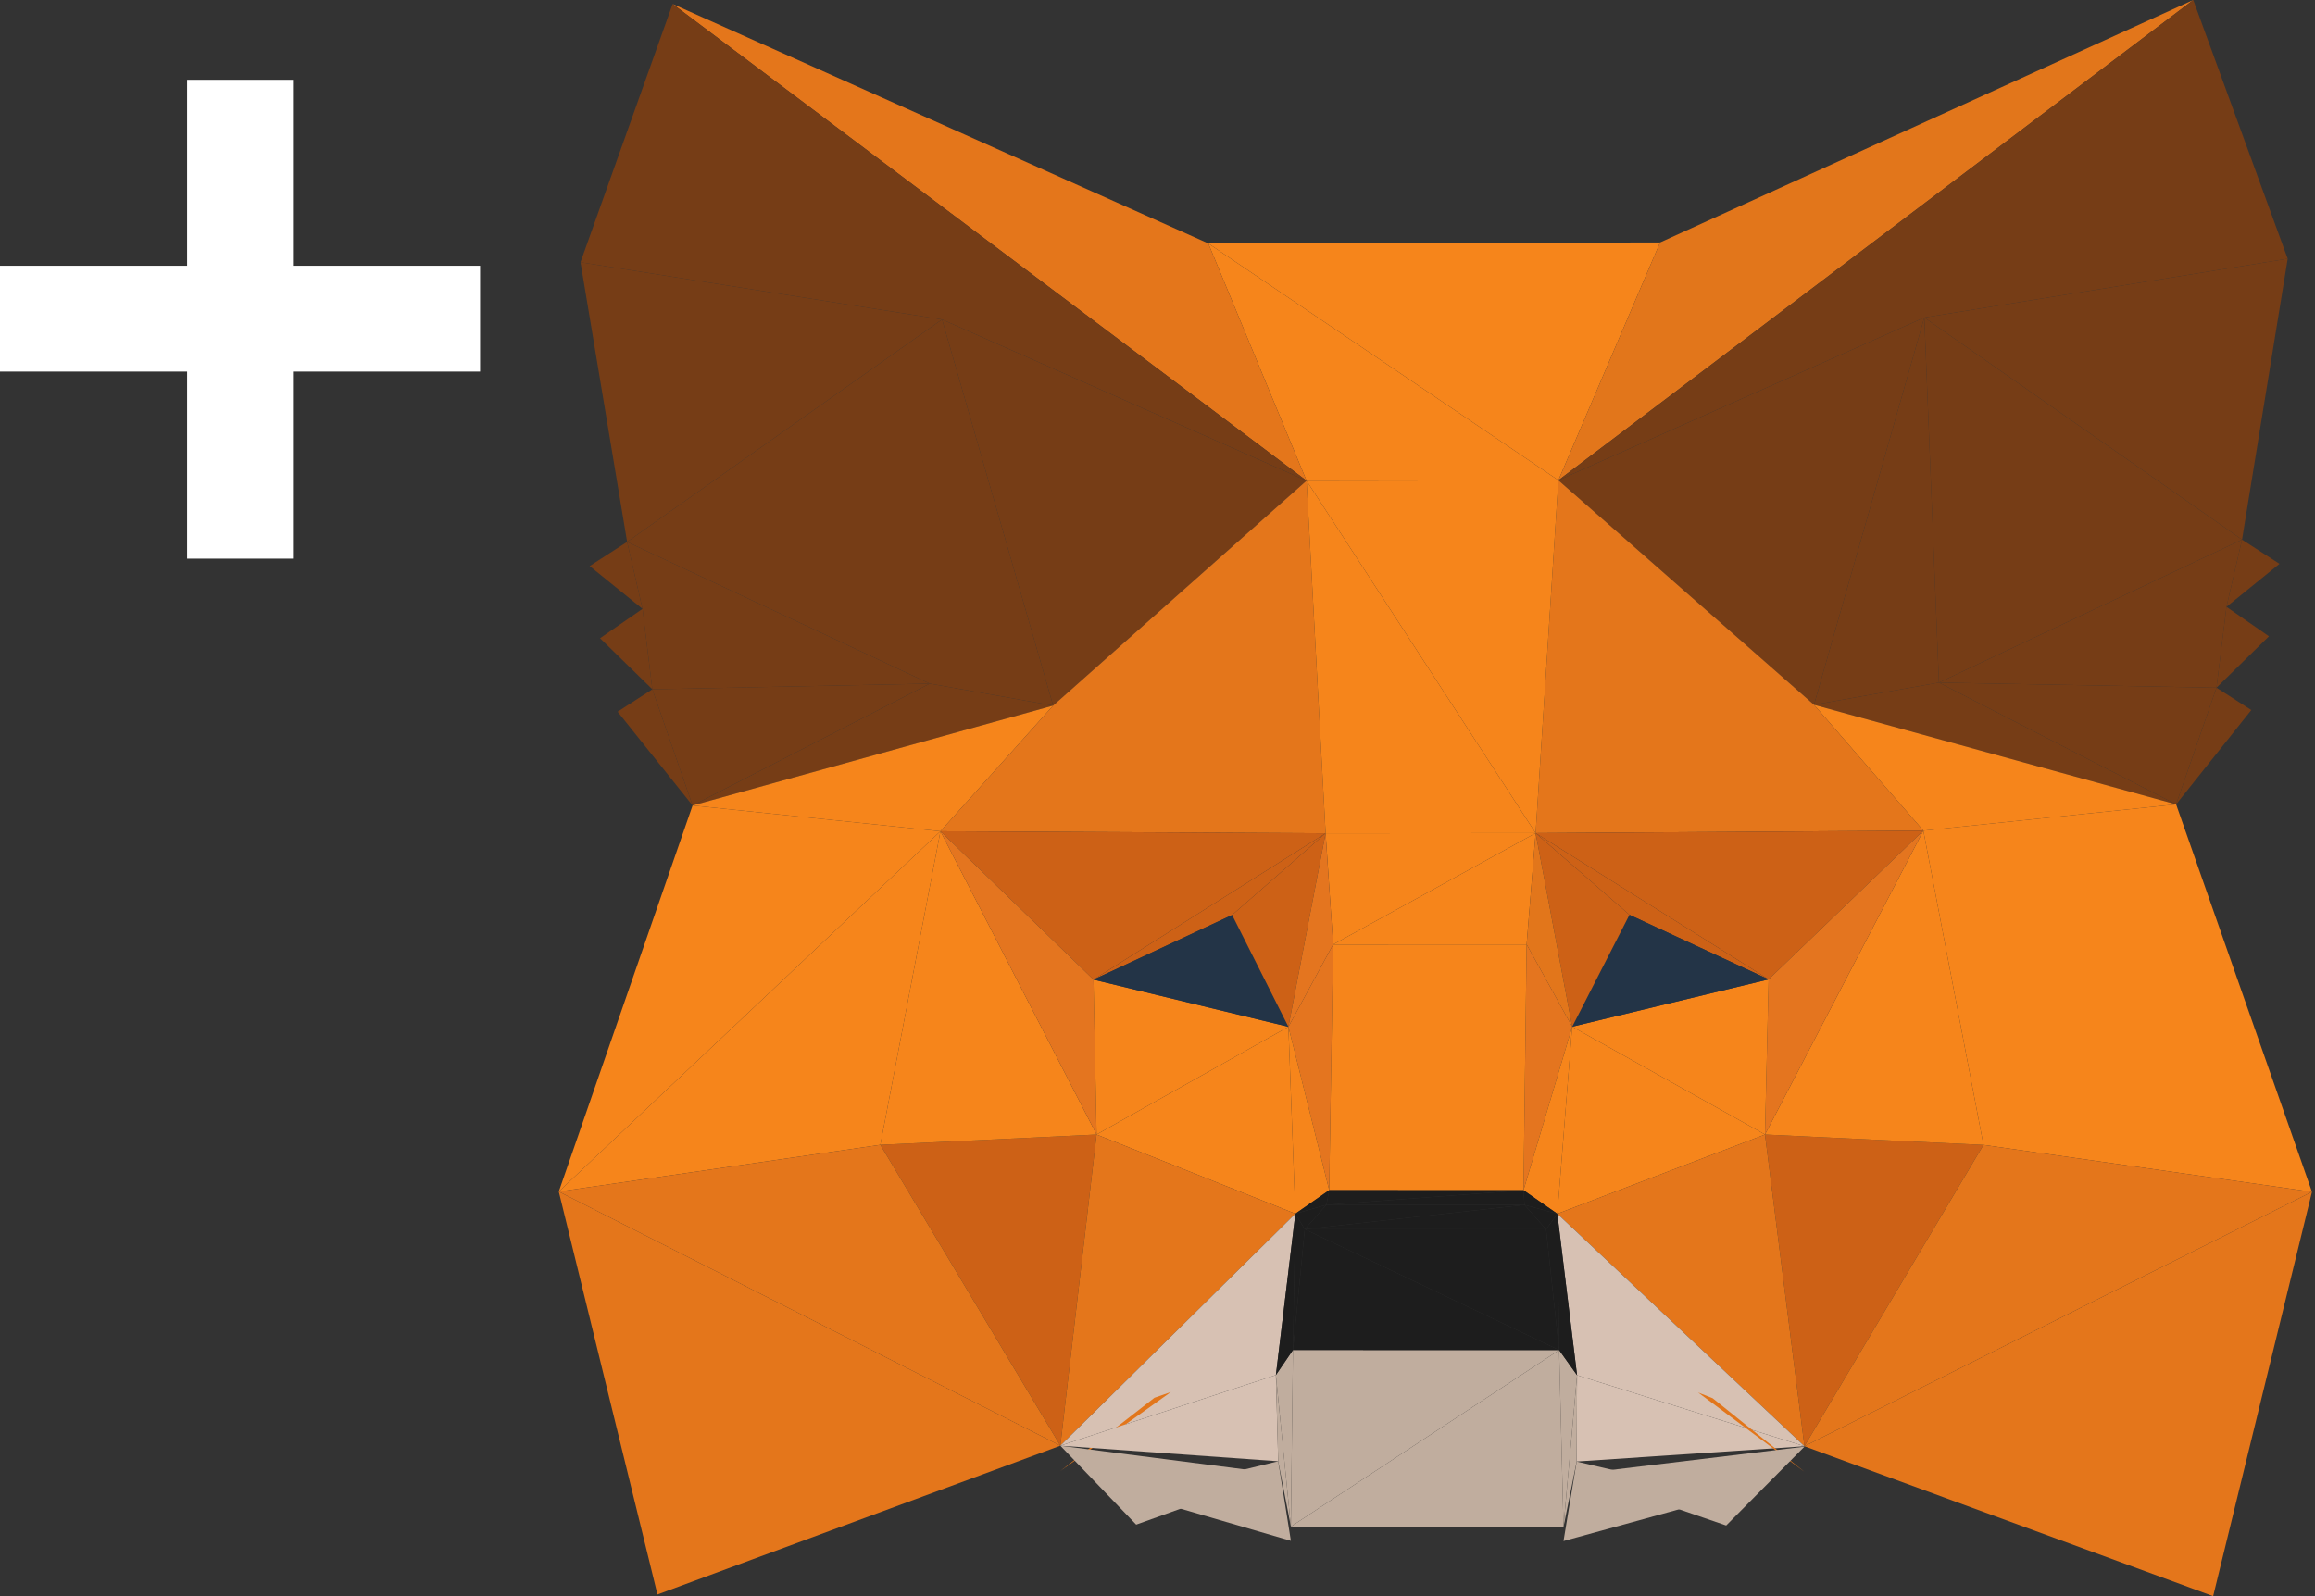 <?xml version="1.0" encoding="UTF-8"?>
<svg width="29px" height="20px" viewBox="0 0 29 20" version="1.1" xmlns="http://www.w3.org/2000/svg" xmlns:xlink="http://www.w3.org/1999/xlink">
    <rect x="0" y="0" width="29" height="20" fill="#333333" stroke="none"/>
    <title>编组 20</title>
    <g id="页面-1" stroke="none" stroke-width="1" fill="none" fill-rule="evenodd">
        <g id="kepler-icon-0408" transform="translate(-173, -889)">
            <g id="编组-21" transform="translate(166, 882)">
                <g id="编组-20" transform="translate(7, 7)">
                    <polygon id="+" fill="#FFFFFF" fill-rule="nonzero" points="3.67 7 3.67 4.656 6.014 4.656 6.014 3.33 3.67 3.33 3.67 1 2.344 1 2.344 3.33 0 3.33 0 4.656 2.344 4.656 2.344 7"></polygon>
                    <g id="编组-10" transform="translate(7, 0)">
                        <polygon id="Fill-1" fill="#F6851B" points="12.522 6.018 9.367 6.023 8.136 3.05"></polygon>
                        <polygon id="Fill-2" fill="#F6851B" points="8.136 3.05 13.796 3.038 12.522 6.018"></polygon>
                        <polygon id="Fill-3" fill="#E4761B" points="9.367 6.023 1.426 0.05 8.136 3.05"></polygon>
                        <polygon id="Fill-4" fill="#E2761B" points="20.475 0 12.522 6.018 13.796 3.038"></polygon>
                        <path d="M4.647,8.566 L1.049,7.629 L0.856,6.79 L4.647,8.566 Z M1.172,8.637 L1.049,7.629 L4.647,8.566 L1.172,8.637 Z M1.676,10.093 L4.647,8.566 L6.193,8.841 L1.676,10.093 Z" id="Fill-5" fill="#763D16"></path>
                        <path d="M1.172,8.637 L4.647,8.566 L1.676,10.093 L1.172,8.637 Z M17.289,8.553 L21.086,6.762 L20.891,7.604 L17.289,8.553 Z M20.766,8.617 L17.289,8.553 L20.891,7.604 L20.766,8.617 Z M20.26,10.079 L15.724,8.831 L17.289,8.553 L20.26,10.079 Z" id="Fill-6" fill="#763D16"></path>
                        <path d="M20.766,8.617 L20.26,10.079 L17.289,8.553 L20.766,8.617 Z M4.801,4.003 L4.647,8.566 L0.856,6.79 L4.801,4.003 Z M6.193,8.841 L4.647,8.566 L4.801,4.003 L6.193,8.841 Z" id="Fill-7" fill="#763D16"></path>
                        <polygon id="Fill-9" fill="#763D16" points="21.086 6.762 17.289 8.553 17.106 3.979"></polygon>
                        <polygon id="Fill-10" fill="#763D16" points="17.106 3.979 17.289 8.553 15.724 8.831"></polygon>
                        <polygon id="Fill-12" fill="#763D16" points="0.387 7.093 0.856 6.79 1.049 7.629"></polygon>
                        <path d="M4.801,4.003 L9.367,6.023 L6.193,8.841 L4.801,4.003 Z M1.172,8.637 L0.517,7.997 L1.049,7.629 L1.172,8.637 Z M15.724,8.831 L12.522,6.018 L17.106,3.979 L15.724,8.831 Z M21.555,7.065 L20.891,7.604 L21.086,6.762 L21.555,7.065 Z M0.856,6.79 L0.272,3.286 L4.801,4.003 L0.856,6.79 Z M1.676,10.093 L0.737,8.918 L1.172,8.637 L1.676,10.093 Z" id="Fill-14" fill="#763D16"></path>
                        <path d="M20.766,8.617 L20.891,7.604 L21.423,7.973 L20.766,8.617 Z M17.106,3.979 L21.658,3.242 L21.086,6.762 L17.106,3.979 Z" id="Fill-15" fill="#763D16"></path>
                        <polygon id="Fill-16" fill="#F6851B" points="4.781 10.416 0 14.931 1.676 10.093"></polygon>
                        <polygon id="Fill-17" fill="#763D16" points="20.26 10.079 20.766 8.617 21.202 8.897"></polygon>
                        <polygon id="Fill-18" fill="#F6851B" points="4.028 14.345 0 14.931 4.781 10.416"></polygon>
                        <path d="M17.094,10.408 L20.26,10.079 L21.962,14.934 L17.094,10.408 Z M17.094,10.408 L21.962,14.934 L17.847,14.346 L17.094,10.408 Z" id="Fill-20" fill="#F6851B"></path>
                        <path d="M1.676,10.093 L6.193,8.841 L4.781,10.416 L1.676,10.093 Z M20.26,10.079 L17.094,10.408 L15.724,8.831 L20.26,10.079 Z" id="Fill-22" fill="#F6851B"></path>
                        <path d="M6.193,8.841 L9.367,6.023 L9.606,10.441 L6.193,8.841 Z M9.606,10.441 L4.781,10.416 L6.193,8.841 L9.606,10.441 Z M15.724,8.831 L17.094,10.408 L12.237,10.439 L15.724,8.831 Z M12.237,10.439 L12.522,6.018 L15.724,8.831 L12.237,10.439 Z" id="Fill-23" fill="#E4761B"></path>
                        <path d="M1.426,0.05 L9.367,6.023 L4.801,4.003 L1.426,0.05 Z M4.801,4.003 L0.272,3.286 L1.426,0.05 L4.801,4.003 Z M20.475,0 L21.658,3.242 L17.106,3.979 L20.475,0 Z M17.106,3.979 L12.522,6.018 L20.475,0 L17.106,3.979 Z" id="Fill-24" fill="#763D16"></path>
                        <polygon id="Fill-25" fill="#F6851B" points="9.367 6.023 12.522 6.018 12.237 10.439"></polygon>
                        <polygon id="Fill-26" fill="#F6851B" points="12.237 10.439 9.606 10.441 9.367 6.023"></polygon>
                        <path d="M6.283,18.115 L4.028,14.345 L6.737,14.216 L6.283,18.115 Z M15.604,18.122 L15.11,14.216 L17.847,14.346 L15.604,18.122 Z M6.698,12.275 L4.781,10.416 L9.606,10.441 L6.698,12.275 Z" id="Fill-27" fill="#CD6116"></path>
                        <polygon id="Fill-28" fill="#F6851B" points="4.781 10.416 6.737 14.216 4.028 14.345"></polygon>
                        <polygon id="Fill-29" fill="#E4751F" points="4.781 10.416 6.698 12.275 6.737 14.216"></polygon>
                        <polygon id="Fill-30" fill="#CD6116" points="12.237 10.439 17.094 10.408 15.156 12.272"></polygon>
                        <polygon id="Fill-31" fill="#F6851B" points="17.847 14.346 15.11 14.216 17.094 10.408"></polygon>
                        <polygon id="Fill-32" fill="#E4751F" points="17.094 10.408 15.11 14.216 15.156 12.272"></polygon>
                        <polygon id="Fill-34" fill="#CD6116" points="9.606 10.441 8.435 11.465 6.698 12.275"></polygon>
                        <polygon id="Fill-36" fill="#CD6116" points="15.156 12.272 13.412 11.463 12.237 10.439"></polygon>
                        <polygon id="Fill-41" fill="#F6851B" points="6.737 14.216 6.698 12.275 9.14 12.866"></polygon>
                        <polygon id="Fill-42" fill="#233447" points="9.14 12.866 6.698 12.275 8.435 11.465"></polygon>
                        <polygon id="Fill-43" fill="#F6851B" points="15.11 14.216 12.695 12.865 15.156 12.272"></polygon>
                        <polygon id="Fill-44" fill="#233447" points="12.695 12.865 13.412 11.463 15.156 12.272"></polygon>
                        <path d="M8.435,11.465 L9.606,10.441 L9.14,12.866 L8.435,11.465 Z M13.412,11.463 L12.695,12.865 L12.237,10.439 L13.412,11.463 Z" id="Fill-45" fill="#CD6116"></path>
                        <polygon id="Fill-46" fill="#F6851B" points="9.7 11.835 9.606 10.441 12.237 10.439"></polygon>
                        <polygon id="Fill-47" fill="#E4751F" points="9.14 12.866 9.606 10.441 9.7 11.835"></polygon>
                        <polygon id="Fill-48" fill="#F6851B" points="12.237 10.439 12.124 11.834 9.7 11.835"></polygon>
                        <polygon id="Fill-49" fill="#E2761B" points="12.695 12.865 12.124 11.834 12.237 10.439"></polygon>
                        <path d="M9.227,15.208 L6.737,14.216 L9.14,12.866 L9.227,15.208 Z M12.695,12.865 L15.11,14.216 L12.509,15.209 L12.695,12.865 Z" id="Fill-51" fill="#F6851B"></path>
                        <polygon id="Fill-52" fill="#E4751F" points="9.7 11.835 9.651 14.913 9.14 12.866"></polygon>
                        <polygon id="Fill-53" fill="#F6851B" points="9.14 12.866 9.651 14.913 9.227 15.208"></polygon>
                        <polygon id="Fill-54" fill="#E4751F" points="12.124 11.834 12.695 12.865 12.085 14.914"></polygon>
                        <polygon id="Fill-55" fill="#F6851B" points="12.509 15.209 12.085 14.914 12.695 12.865"></polygon>
                        <path d="M9.7,11.835 L12.124,11.834 L12.085,14.914 L9.7,11.835 Z M12.085,14.914 L9.651,14.913 L9.7,11.835 L12.085,14.914 Z" id="Fill-56" fill="#F6851B"></path>
                        <polygon id="Fill-11" fill="#E4761B" points="6.283 18.115 1.236 19.979 0 14.931"></polygon>
                        <polygon id="Fill-13" fill="#E4761B" points="21.962 14.934 20.724 20 15.604 18.122"></polygon>
                        <polygon id="Fill-19" fill="#E4761B" points="0 14.931 4.028 14.345 6.283 18.115"></polygon>
                        <polygon id="Fill-21" fill="#E4761B" points="15.604 18.122 17.847 14.346 21.962 14.934"></polygon>
                        <polygon id="Fill-37" fill="#E4761B" points="9.227 15.208 6.283 18.115 6.737 14.216"></polygon>
                        <polygon id="路径" fill="#D7C1B3" points="6.283 18.115 9.227 15.208 8.983 17.23"></polygon>
                        <polygon id="路径" fill="#D7C1B3" points="12.756 17.232 15.604 18.122 12.751 18.313"></polygon>
                        <polygon id="Fill-39" fill="#E4761B" points="12.509 15.209 15.11 14.216 15.604 18.122"></polygon>
                        <polygon id="Fill-40" fill="#D7C1B3" points="15.604 18.122 12.756 17.232 12.509 15.209"></polygon>
                        <polygon id="路径" fill="#C0AD9E" points="8.983 17.23 9.197 16.916 9.171 19.129"></polygon>
                        <polygon id="路径" fill="#C0AD9E" points="9.171 19.129 9.197 16.916 12.531 16.917"></polygon>
                        <polygon id="路径" fill="#C0AD9E" points="12.531 16.917 12.586 19.133 9.171 19.129"></polygon>
                        <polygon id="路径" fill="#C0AD9E" points="12.586 19.132 12.531 16.917 12.756 17.232"></polygon>
                        <polygon id="路径" fill="#1D1D1D" points="9.197 16.916 8.983 17.23 9.227 15.208"></polygon>
                        <polygon id="路径" fill="#1D1D1D" points="12.509 15.209 12.756 17.232 12.531 16.917"></polygon>
                        <polygon id="路径" fill="#1D1D1D" points="9.616 15.097 9.651 14.913 12.085 14.914"></polygon>
                        <polygon id="Fill-61" fill="#1D1D1D" points="9.227 15.208 9.651 14.913 9.616 15.097"></polygon>
                        <polygon id="路径" fill="#1D1D1D" points="12.085 14.914 12.097 15.098 9.616 15.097"></polygon>
                        <polygon id="路径" fill="#1D1D1D" points="12.097 15.098 12.085 14.914 12.509 15.209"></polygon>
                        <polygon id="路径" fill="#1D1D1D" points="9.227 15.208 9.345 15.403 9.197 16.916"></polygon>
                        <polygon id="路径" fill="#1D1D1D" points="9.616 15.097 9.345 15.403 9.227 15.208"></polygon>
                        <polygon id="路径" fill="#1D1D1D" points="12.531 16.917 12.368 15.404 12.509 15.209"></polygon>
                        <polygon id="路径" fill="#1D1D1D" points="12.509 15.209 12.368 15.404 12.097 15.098"></polygon>
                        <polygon id="路径" fill="#1D1D1D" points="12.531 16.917 9.197 16.916 9.345 15.403"></polygon>
                        <polygon id="路径" fill="#1D1D1D" points="9.345 15.403 12.368 15.404 12.531 16.917"></polygon>
                        <polygon id="路径" fill="#1D1D1D" points="9.345 15.403 9.616 15.097 12.097 15.098"></polygon>
                        <polygon id="Fill-65" fill="#1D1D1D" points="12.097 15.098 12.368 15.404 9.345 15.403"></polygon>
                        <polygon id="路径" fill="#E2761B" points="6.283 18.432 7.462 17.514 7.668 17.442"></polygon>
                        <polygon id="路径" fill="#E2761B" points="14.272 17.448 14.454 17.52 15.604 18.442"></polygon>
                        <polygon id="路径" fill="#C0AD9E" points="7.233 19.104 6.283 18.115 9.012 18.466"></polygon>
                        <polygon id="路径" fill="#C0AD9E" points="12.751 18.471 15.604 18.127 14.624 19.115"></polygon>
                        <polygon id="Fill-35" fill="#D7C1B3" points="8.983 17.23 9.012 18.31 6.283 18.115"></polygon>
                        <polygon id="路径" fill="#C0AD9E" points="9.012 18.31 9.171 19.307 7.233 18.742"></polygon>
                        <polygon id="路径" fill="#C0AD9E" points="14.624 18.75 12.586 19.31 12.751 18.314"></polygon>
                        <polygon id="路径" fill="#C0AD9E" points="9.171 19.129 9.012 18.31 8.983 17.23"></polygon>
                        <polygon id="路径" fill="#C0AD9E" points="12.756 17.232 12.751 18.313 12.586 19.133"></polygon>
                    </g>
                </g>
            </g>
        </g>
    </g>
</svg>